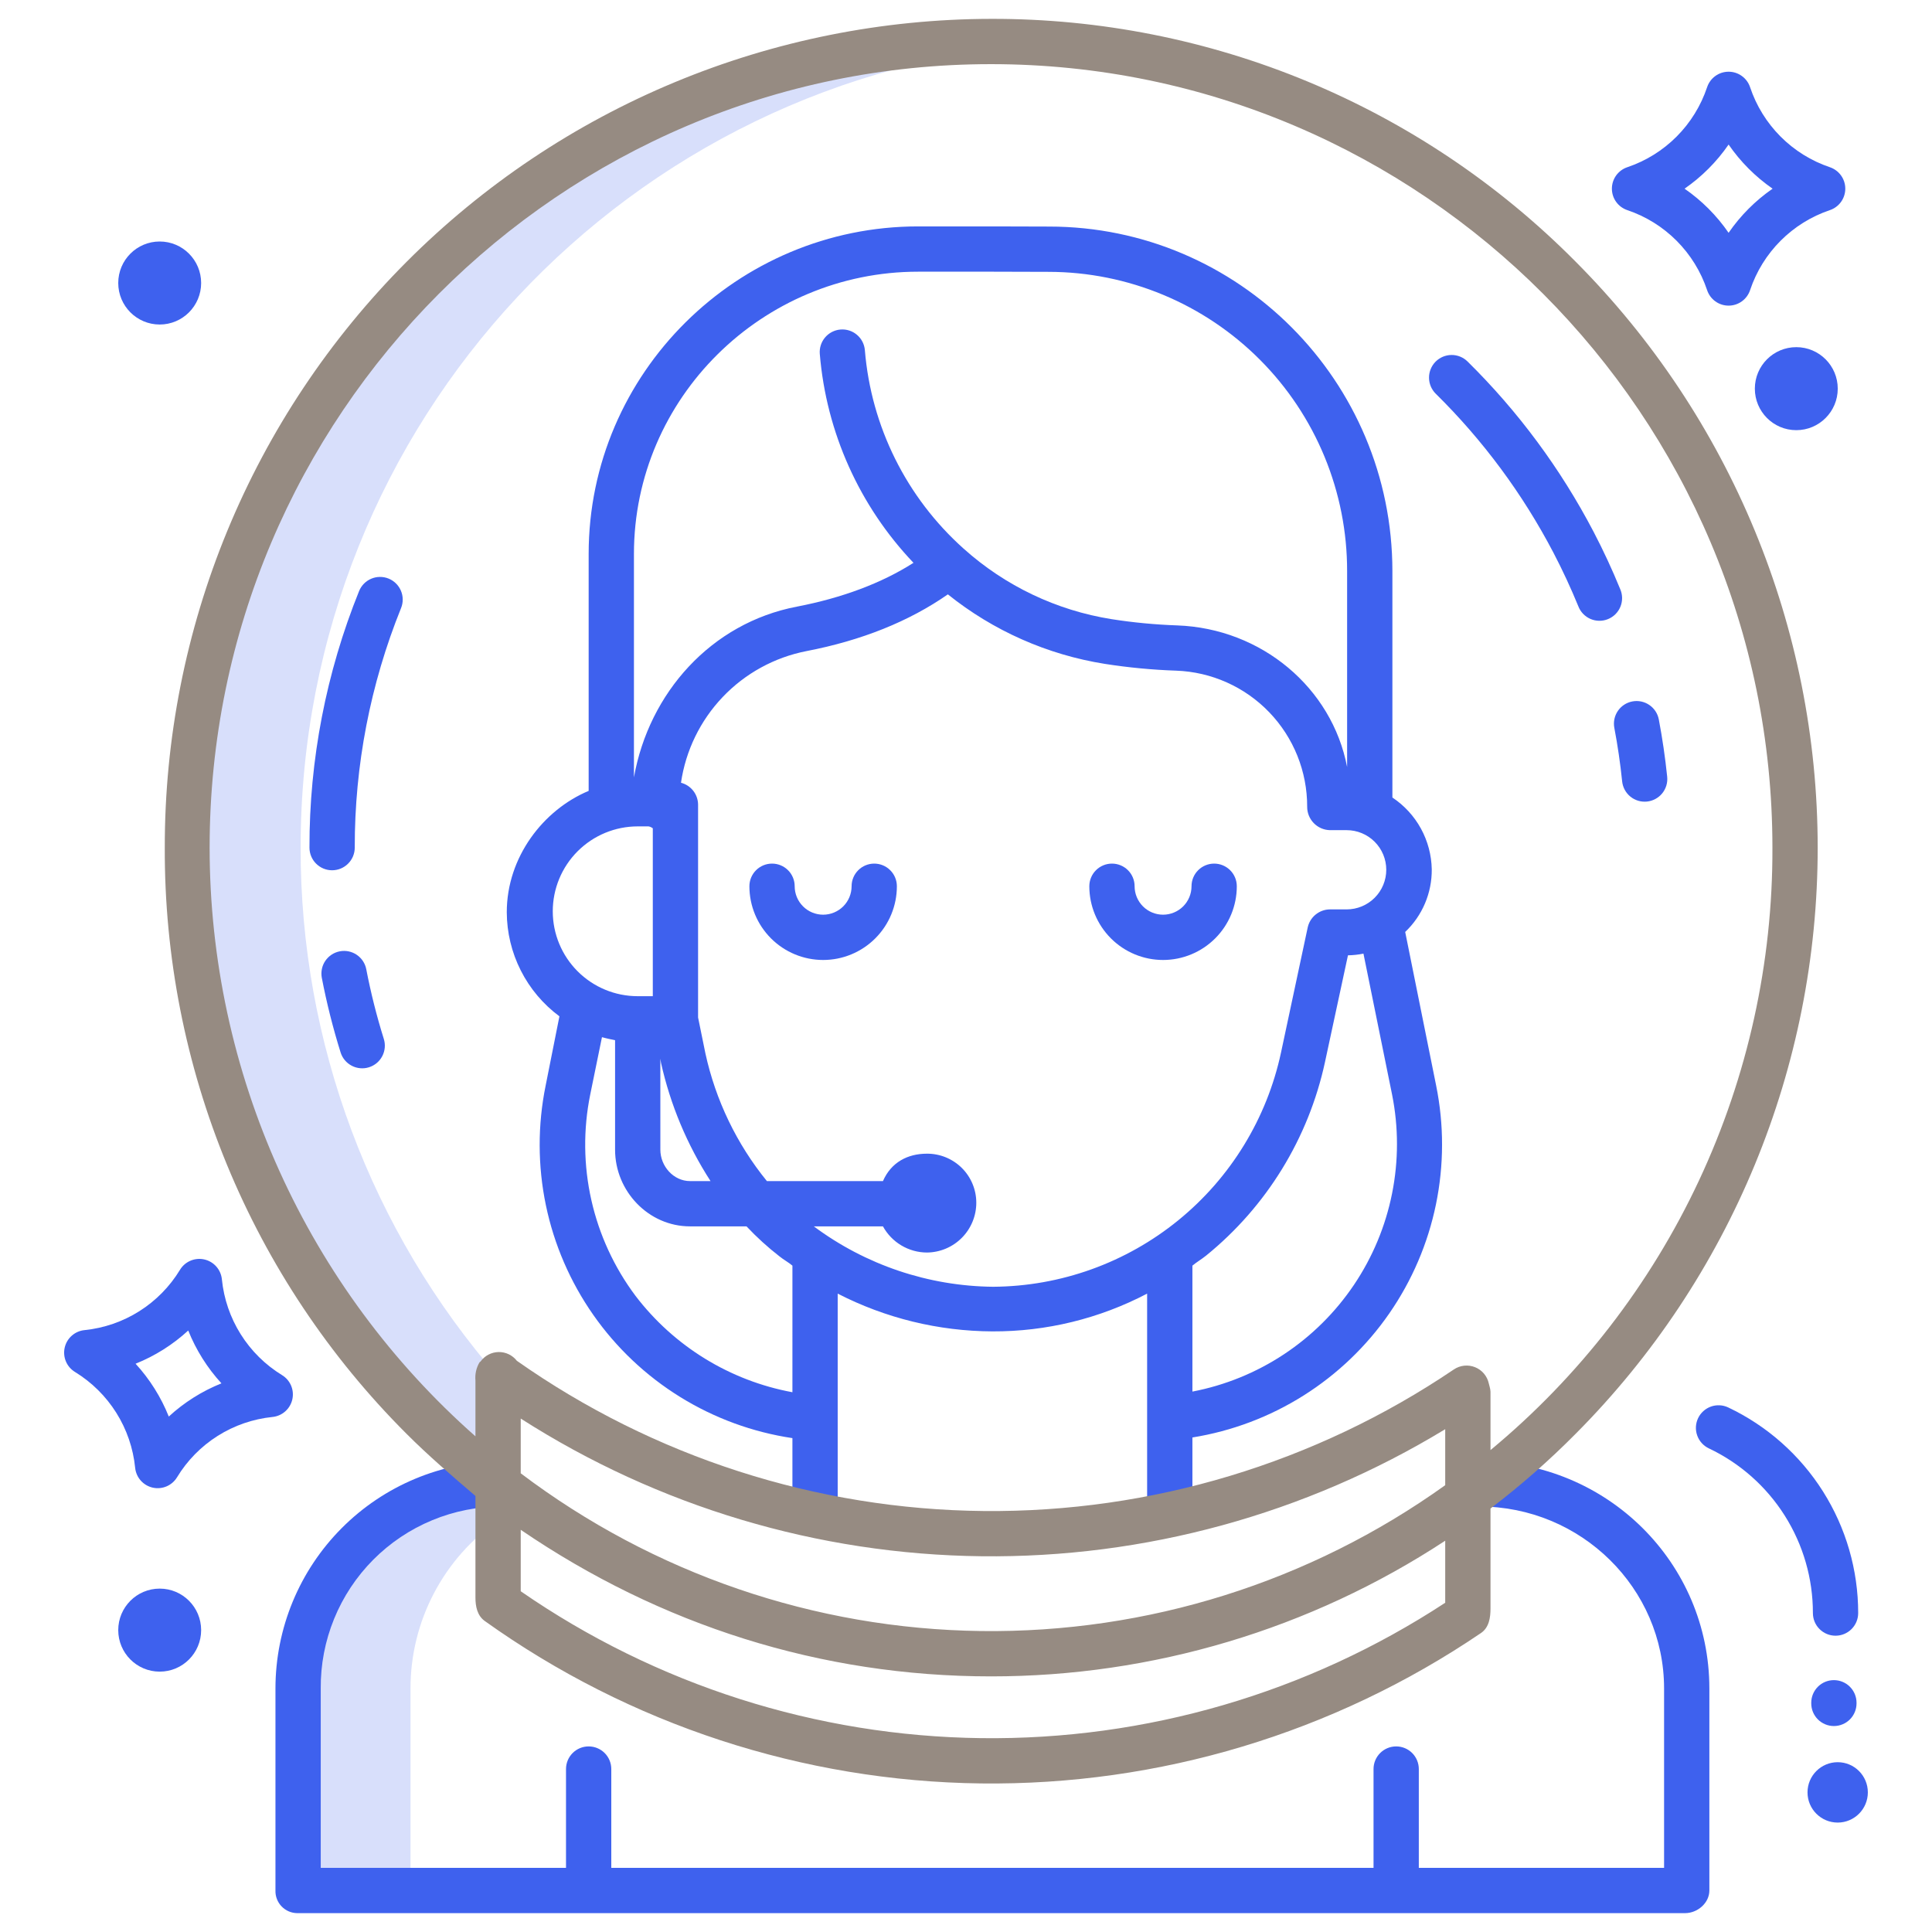 <svg viewBox="0 0 144 144" fill="none" xmlns="http://www.w3.org/2000/svg">
<path d="M22.407 63.177C22.407 31.418 46.978 5.416 78.095 3.244C76.701 3.147 75.295 3.094 73.876 3.094C40.79 3.094 13.97 29.995 13.97 63.177C13.958 72.321 16.035 81.346 20.043 89.565C24.05 97.784 29.881 104.979 37.091 110.602H37.19V102.693C27.637 91.747 22.384 77.705 22.407 63.177Z" fill="#3E61EE" fill-opacity="0.2"/>
<path d="M37.189 113.282V110.677C37.155 110.652 37.122 110.627 37.091 110.602C33.1 110.68 29.299 112.323 26.507 115.175C23.714 118.027 22.153 121.862 22.159 125.854V140.906H30.597V125.854C30.594 123.381 31.192 120.944 32.341 118.754C33.489 116.564 35.153 114.686 37.189 113.282Z" fill="#3E61EE" fill-opacity="0.2"/>
<path d="M88.875 113.344V107.141C91.816 106.668 94.632 105.606 97.154 104.018C99.675 102.43 101.849 100.349 103.546 97.9C105.243 95.451 106.427 92.684 107.028 89.766C107.629 86.847 107.634 83.838 107.043 80.917L104.735 69.462C105.367 68.862 105.869 68.138 106.21 67.335C106.55 66.533 106.723 65.669 106.715 64.797C106.696 63.734 106.419 62.691 105.908 61.758C105.397 60.826 104.667 60.031 103.781 59.443V42.577C103.781 28.392 92.316 16.887 78.19 16.887L74.019 16.875H68.43C54.967 16.875 43.875 27.789 43.875 41.289V58.948C40.5 60.36 37.772 63.876 37.772 67.996C37.778 69.504 38.136 70.991 38.817 72.337C39.498 73.683 40.484 74.852 41.696 75.751L40.668 80.917C40.07 83.858 40.076 86.889 40.686 89.827C41.297 92.764 42.5 95.547 44.221 98.005C45.941 100.463 48.145 102.545 50.697 104.124C53.248 105.703 56.094 106.746 59.062 107.189V113.344H62.437V96.419C66.005 98.252 69.957 99.217 73.968 99.234C77.984 99.251 81.943 98.284 85.5 96.419V113.344H88.875ZM103.758 81.587C104.244 84.018 104.244 86.522 103.757 88.953C103.271 91.385 102.309 93.696 100.925 95.753C99.541 97.811 97.764 99.574 95.696 100.942C93.628 102.309 91.31 103.254 88.875 103.721V94.334C89.156 94.093 89.576 93.845 89.894 93.587C94.403 89.928 97.529 84.84 98.756 79.163L100.469 71.204C100.857 71.197 101.244 71.155 101.624 71.078L103.758 81.587ZM68.43 20.25H74L78.171 20.262C81.096 20.267 83.991 20.848 86.692 21.973C89.393 23.097 91.845 24.742 93.91 26.814C95.975 28.886 97.611 31.344 98.726 34.049C99.84 36.754 100.411 39.651 100.406 42.577V57.171C99.281 51.276 94.041 46.84 87.74 46.614C86.102 46.557 84.469 46.402 82.849 46.148C78.742 45.494 74.912 43.668 71.819 40.889C67.562 37.083 64.929 31.788 64.462 26.098C64.424 25.652 64.211 25.24 63.869 24.952C63.528 24.663 63.085 24.523 62.64 24.561C62.194 24.599 61.782 24.812 61.494 25.154C61.206 25.495 61.065 25.938 61.103 26.383C61.587 32.216 64.051 37.709 68.086 41.949C65.704 43.472 62.739 44.572 59.384 45.217C53.011 46.442 48.375 51.629 47.25 57.94V41.29C47.25 29.65 56.828 20.25 68.43 20.25ZM49.218 78.905L49.267 79.214C49.966 82.349 51.216 85.334 52.959 88.031H51.427C50.202 88.031 49.219 86.924 49.219 85.692L49.218 78.905ZM47.529 61.594H48.342C48.457 61.616 48.564 61.665 48.656 61.737V74.25H47.529C45.85 74.25 44.241 73.583 43.054 72.397C41.867 71.21 41.2 69.6 41.2 67.922C41.2 66.244 41.867 64.634 43.054 63.447C44.241 62.261 45.85 61.594 47.529 61.594ZM59.062 103.769C54.406 102.91 50.237 100.348 47.366 96.584C45.779 94.463 44.657 92.03 44.076 89.446C43.494 86.862 43.465 84.183 43.991 81.587L44.867 77.305C45.184 77.397 45.563 77.472 45.844 77.531V85.693C45.844 88.786 48.341 91.406 51.428 91.406H55.64C56.399 92.214 57.22 92.96 58.095 93.64C58.413 93.898 58.782 94.093 59.063 94.334L59.062 103.769ZM60.657 91.406H65.81C66.132 91.993 66.606 92.484 67.181 92.827C67.757 93.17 68.413 93.353 69.083 93.356C70.064 93.349 71.001 92.954 71.691 92.258C72.382 91.561 72.769 90.62 72.767 89.64C72.767 89.158 72.671 88.681 72.485 88.236C72.299 87.791 72.027 87.387 71.685 87.048C71.342 86.709 70.936 86.441 70.49 86.259C70.043 86.077 69.565 85.985 69.083 85.989C67.659 85.989 66.423 86.625 65.81 88.031H57.16C54.907 85.261 53.337 81.999 52.576 78.51L52.031 75.838V59.973C52.028 59.598 51.901 59.236 51.671 58.941C51.44 58.646 51.119 58.435 50.757 58.341C51.107 55.94 52.194 53.707 53.867 51.95C55.54 50.193 57.718 48.998 60.099 48.531C64.22 47.738 67.763 46.314 70.648 44.3C74.03 47.014 78.062 48.8 82.345 49.481C84.106 49.757 85.882 49.926 87.664 49.987C90.29 50.081 92.776 51.191 94.598 53.084C96.421 54.977 97.436 57.504 97.429 60.131C97.426 60.585 97.602 61.021 97.917 61.347C98.232 61.673 98.663 61.863 99.116 61.875H100.371C101.154 61.875 101.906 62.186 102.459 62.74C103.013 63.294 103.324 64.045 103.324 64.828C103.324 65.611 103.013 66.362 102.459 66.916C101.906 67.47 101.154 67.781 100.371 67.781H99.116C98.728 67.786 98.353 67.924 98.053 68.171C97.753 68.418 97.546 68.759 97.466 69.14L95.48 78.446C94.426 83.365 91.725 87.778 87.823 90.953C83.921 94.129 79.051 95.877 74.02 95.908C69.202 95.86 64.523 94.284 60.657 91.406Z" fill="#3E61EE"/>
<path d="M65.16 64.368C64.713 64.368 64.283 64.546 63.967 64.862C63.651 65.178 63.473 65.608 63.473 66.055C63.473 66.618 63.249 67.157 62.852 67.555C62.454 67.952 61.914 68.176 61.352 68.176C60.79 68.176 60.25 67.952 59.853 67.555C59.455 67.157 59.231 66.618 59.231 66.055C59.231 65.608 59.054 65.178 58.737 64.862C58.421 64.546 57.992 64.368 57.544 64.368C57.096 64.368 56.667 64.546 56.351 64.862C56.034 65.178 55.856 65.608 55.856 66.055C55.856 67.513 56.435 68.91 57.466 69.941C58.497 70.972 59.895 71.551 61.352 71.551C62.81 71.551 64.207 70.972 65.238 69.941C66.269 68.91 66.848 67.513 66.848 66.055C66.848 65.608 66.67 65.178 66.353 64.862C66.037 64.546 65.608 64.368 65.16 64.368Z" fill="#3E61EE"/>
<path d="M92.184 66.055C92.184 65.608 92.006 65.178 91.689 64.862C91.373 64.546 90.944 64.368 90.496 64.368C90.049 64.368 89.619 64.546 89.303 64.862C88.986 65.178 88.809 65.608 88.809 66.055C88.809 66.618 88.585 67.157 88.188 67.555C87.79 67.952 87.25 68.176 86.688 68.176C86.126 68.176 85.586 67.952 85.189 67.555C84.791 67.157 84.567 66.618 84.567 66.055C84.567 65.608 84.39 65.178 84.073 64.862C83.757 64.546 83.327 64.368 82.88 64.368C82.432 64.368 82.003 64.546 81.687 64.862C81.37 65.178 81.192 65.608 81.192 66.055C81.192 67.513 81.771 68.91 82.802 69.941C83.833 70.972 85.231 71.551 86.688 71.551C88.145 71.551 89.543 70.972 90.574 69.941C91.605 68.91 92.184 67.513 92.184 66.055Z" fill="#3E61EE"/>
<path d="M28.961 43.123C28.756 43.04 28.536 42.999 28.314 43.001C28.093 43.002 27.873 43.048 27.669 43.135C27.465 43.221 27.28 43.347 27.125 43.505C26.97 43.663 26.847 43.85 26.764 44.056C24.31 50.132 23.054 56.624 23.066 63.177C23.066 63.625 23.243 64.054 23.56 64.37C23.876 64.687 24.305 64.865 24.753 64.865C25.201 64.865 25.63 64.687 25.946 64.37C26.263 64.054 26.441 63.625 26.441 63.177C26.43 57.058 27.602 50.994 29.894 45.32C30.061 44.905 30.057 44.44 29.882 44.029C29.707 43.617 29.376 43.291 28.961 43.123Z" fill="#3E61EE"/>
<path d="M25.325 70.906C25.107 70.948 24.9 71.032 24.715 71.154C24.53 71.276 24.371 71.433 24.246 71.617C24.122 71.8 24.035 72.006 23.991 72.224C23.946 72.441 23.945 72.664 23.986 72.882C24.348 74.76 24.815 76.617 25.386 78.442C25.519 78.869 25.817 79.226 26.214 79.433C26.61 79.641 27.073 79.683 27.5 79.549C27.927 79.415 28.284 79.118 28.491 78.721C28.699 78.324 28.741 77.862 28.607 77.434C28.074 75.73 27.638 73.998 27.3 72.244C27.216 71.805 26.96 71.417 26.59 71.166C26.219 70.915 25.764 70.821 25.325 70.906Z" fill="#3E61EE"/>
<path d="M110.25 108.91V112.285C117.844 112.285 124.031 118.372 124.031 125.854V139.219H105.75V131.854C105.75 131.407 105.572 130.977 105.256 130.661C104.939 130.345 104.51 130.167 104.062 130.167C103.615 130.167 103.186 130.345 102.869 130.661C102.553 130.977 102.375 131.407 102.375 131.854V139.219H45.562V131.854C45.562 131.407 45.385 130.977 45.068 130.661C44.752 130.345 44.322 130.167 43.875 130.167C43.427 130.167 42.998 130.345 42.681 130.661C42.365 130.977 42.187 131.407 42.187 131.854V139.219H23.906V125.854C23.891 124.073 24.229 122.308 24.902 120.659C25.574 119.011 26.567 117.512 27.822 116.25C29.078 114.988 30.572 113.987 32.217 113.307C33.862 112.626 35.626 112.279 37.406 112.285V108.91C32.924 108.928 28.632 110.721 25.47 113.897C22.307 117.072 20.531 121.372 20.531 125.854V140.906C20.524 141.125 20.561 141.342 20.64 141.546C20.719 141.75 20.837 141.936 20.989 142.093C21.141 142.25 21.322 142.376 21.523 142.462C21.724 142.548 21.94 142.593 22.158 142.594H125.593C126.525 142.594 127.406 141.838 127.406 140.906V125.854C127.406 116.511 119.812 108.91 110.25 108.91Z" fill="#3E61EE"/>
<path d="M120.141 14.063C120.141 14.417 120.252 14.762 120.459 15.049C120.666 15.336 120.958 15.551 121.294 15.663C122.678 16.13 123.935 16.912 124.966 17.946C125.997 18.981 126.775 20.24 127.238 21.625C127.35 21.962 127.565 22.254 127.852 22.462C128.139 22.669 128.485 22.78 128.839 22.78C129.194 22.78 129.539 22.669 129.826 22.462C130.114 22.254 130.329 21.962 130.441 21.625C130.904 20.24 131.681 18.981 132.713 17.946C133.744 16.912 135.001 16.13 136.385 15.663C136.72 15.551 137.012 15.336 137.219 15.049C137.426 14.761 137.537 14.416 137.537 14.063C137.537 13.709 137.426 13.364 137.219 13.077C137.012 12.79 136.72 12.575 136.385 12.462C135.001 11.995 133.744 11.213 132.713 10.179C131.681 9.144 130.904 7.885 130.441 6.5C130.329 6.163 130.114 5.871 129.826 5.664C129.539 5.456 129.194 5.345 128.839 5.345C128.485 5.345 128.139 5.456 127.852 5.664C127.565 5.871 127.35 6.163 127.238 6.5C126.775 7.885 125.997 9.144 124.966 10.179C123.935 11.213 122.678 11.995 121.294 12.462C120.958 12.574 120.666 12.789 120.459 13.076C120.252 13.364 120.141 13.709 120.141 14.063ZM128.839 10.774C129.725 12.06 130.837 13.174 132.12 14.063C130.837 14.951 129.725 16.066 128.839 17.351C127.953 16.066 126.841 14.951 125.557 14.063C126.841 13.174 127.953 12.06 128.839 10.774Z" fill="#3E61EE"/>
<path d="M21.787 104.307C21.866 103.962 21.834 103.601 21.696 103.275C21.558 102.949 21.321 102.675 21.018 102.491C19.772 101.727 18.718 100.686 17.941 99.447C17.164 98.209 16.683 96.808 16.538 95.353C16.503 95.001 16.358 94.668 16.123 94.402C15.889 94.136 15.577 93.951 15.231 93.873C14.885 93.794 14.524 93.827 14.198 93.966C13.871 94.104 13.597 94.342 13.414 94.646C12.657 95.893 11.62 96.948 10.386 97.728C9.152 98.508 7.755 98.99 6.302 99.139C5.95 99.173 5.617 99.318 5.352 99.552C5.086 99.786 4.901 100.098 4.822 100.444C4.744 100.789 4.776 101.15 4.914 101.476C5.052 101.802 5.289 102.077 5.592 102.26C6.839 103.024 7.892 104.066 8.67 105.304C9.447 106.542 9.927 107.943 10.073 109.398C10.108 109.751 10.253 110.084 10.487 110.349C10.722 110.615 11.034 110.8 11.38 110.879C11.725 110.957 12.087 110.924 12.413 110.786C12.739 110.647 13.013 110.409 13.197 110.106C13.954 108.858 14.99 107.803 16.224 107.023C17.458 106.244 18.856 105.761 20.308 105.613C20.66 105.578 20.993 105.433 21.258 105.198C21.524 104.964 21.709 104.652 21.787 104.307ZM12.58 105.581C12 104.13 11.161 102.796 10.105 101.644C11.552 101.063 12.882 100.225 14.03 99.169C14.611 100.62 15.449 101.954 16.505 103.106C15.058 103.687 13.728 104.526 12.58 105.581Z" fill="#3E61EE"/>
<path d="M136.688 125.227C136.24 125.227 135.811 125.404 135.494 125.721C135.178 126.037 135 126.467 135 126.914V126.961C135 127.409 135.178 127.838 135.494 128.155C135.811 128.471 136.24 128.649 136.688 128.649C137.135 128.649 137.564 128.471 137.881 128.155C138.197 127.838 138.375 127.409 138.375 126.961V126.914C138.375 126.467 138.197 126.037 137.881 125.721C137.564 125.404 137.135 125.227 136.688 125.227Z" fill="#3E61EE"/>
<path d="M136.81 121.916C137.258 121.916 137.687 121.738 138.003 121.422C138.32 121.105 138.498 120.676 138.498 120.229C138.499 117.019 137.589 113.876 135.875 111.163C134.16 108.45 131.712 106.279 128.813 104.903C128.612 104.808 128.395 104.753 128.174 104.742C127.953 104.731 127.731 104.764 127.523 104.838C127.314 104.913 127.122 105.028 126.958 105.177C126.793 105.325 126.66 105.505 126.565 105.705C126.47 105.905 126.415 106.122 126.404 106.344C126.393 106.565 126.426 106.786 126.501 106.995C126.575 107.204 126.69 107.396 126.839 107.56C126.987 107.724 127.167 107.858 127.367 107.953C129.69 109.054 131.652 110.793 133.025 112.966C134.398 115.139 135.126 117.658 135.123 120.229C135.123 120.676 135.3 121.105 135.617 121.422C135.933 121.738 136.363 121.916 136.81 121.916Z" fill="#3E61EE"/>
<path d="M133.885 32.062C135.592 32.062 136.975 30.677 136.975 28.969C136.975 27.26 135.592 25.875 133.885 25.875C132.179 25.875 130.796 27.26 130.796 28.969C130.796 30.677 132.179 32.062 133.885 32.062Z" fill="#3E61EE"/>
<path d="M136.97 135.844C138.212 135.844 139.218 134.836 139.218 133.594C139.218 132.351 138.212 131.344 136.97 131.344C135.728 131.344 134.722 132.351 134.722 133.594C134.722 134.836 135.728 135.844 136.97 135.844Z" fill="#3E61EE"/>
<path d="M11.903 24.188C13.609 24.188 14.992 22.802 14.992 21.094C14.992 19.385 13.609 18 11.903 18C10.197 18 8.813 19.385 8.813 21.094C8.813 22.802 10.197 24.188 11.903 24.188Z" fill="#3E61EE"/>
<path d="M11.903 124.594C13.609 124.594 14.992 123.209 14.992 121.5C14.992 119.791 13.609 118.406 11.903 118.406C10.197 118.406 8.813 119.791 8.813 121.5C8.813 123.209 10.197 124.594 11.903 124.594Z" fill="#3E61EE"/>
<path d="M120.905 58.238C120.951 58.684 121.172 59.092 121.519 59.375C121.866 59.657 122.311 59.79 122.756 59.744C123.202 59.698 123.61 59.477 123.893 59.13C124.175 58.783 124.308 58.338 124.262 57.892C124.115 56.462 123.904 55.024 123.637 53.617C123.552 53.179 123.297 52.792 122.927 52.542C122.558 52.291 122.104 52.197 121.665 52.281C121.227 52.364 120.839 52.618 120.587 52.986C120.335 53.355 120.24 53.809 120.322 54.248C120.572 55.56 120.769 56.903 120.905 58.238Z" fill="#3E61EE"/>
<path d="M115.786 41.198C116.459 42.487 117.081 43.826 117.634 45.176C117.714 45.388 117.835 45.581 117.99 45.745C118.146 45.908 118.332 46.039 118.539 46.13C118.746 46.22 118.969 46.268 119.195 46.27C119.421 46.273 119.645 46.23 119.853 46.144C120.062 46.059 120.252 45.932 120.411 45.772C120.57 45.612 120.696 45.421 120.78 45.212C120.864 45.002 120.905 44.778 120.901 44.552C120.897 44.327 120.848 44.104 120.756 43.898C120.164 42.451 119.498 41.016 118.776 39.635C116.322 34.94 113.152 30.657 109.378 26.939C109.059 26.627 108.629 26.453 108.183 26.458C107.736 26.462 107.31 26.642 106.996 26.96C106.683 27.279 106.508 27.708 106.511 28.154C106.513 28.601 106.693 29.028 107.009 29.343C110.533 32.814 113.494 36.814 115.786 41.198Z" fill="#3E61EE"/>
<path d="M73.875 1.406C65.775 1.418 57.757 3.024 50.277 6.135C42.798 9.246 36.005 13.799 30.285 19.535C24.566 25.271 20.032 32.077 16.943 39.565C13.854 47.053 12.27 55.076 12.282 63.177C12.252 71.285 13.827 79.319 16.917 86.816C20.008 94.313 24.552 101.123 30.288 106.855C31.939 108.511 33.749 110.058 35.437 111.5V119.075C35.437 119.718 35.564 120.413 36.133 120.821C46.934 128.541 59.841 132.766 73.117 132.927C86.392 133.087 99.398 129.175 110.383 121.717C110.992 121.303 111.093 120.559 111.093 119.885V112.437C113.341 110.727 115.465 108.861 117.452 106.854C129.001 95.25 135.483 79.544 135.48 63.173C135.477 46.802 128.989 31.099 117.436 19.5C111.736 13.749 104.949 9.187 97.472 6.081C89.993 2.975 81.973 1.386 73.875 1.406ZM107.718 119.46C97.451 126.19 85.41 129.704 73.134 129.551C60.859 129.399 48.908 125.586 38.812 118.603V114.022C49.218 121.123 61.176 124.948 73.865 124.948C85.894 124.953 97.662 121.438 107.718 114.836V119.46ZM107.718 110.697C97.64 117.918 85.517 121.727 73.12 121.568C60.723 121.409 48.702 117.289 38.812 109.812V105.731C49.072 112.298 60.97 115.854 73.152 115.994C85.333 116.135 97.309 112.853 107.718 106.524V110.697ZM111.093 108.081V103.728C111.086 103.608 111.066 103.489 111.034 103.373L110.966 103.112C110.907 102.842 110.782 102.59 110.604 102.379C110.425 102.168 110.197 102.004 109.94 101.902C109.683 101.799 109.405 101.761 109.13 101.79C108.855 101.82 108.591 101.916 108.362 102.071C98.029 109.058 85.815 112.738 73.341 112.623C60.868 112.507 48.724 108.602 38.522 101.424C38.361 101.217 38.153 101.05 37.916 100.937C37.679 100.824 37.419 100.768 37.156 100.773C36.894 100.779 36.636 100.845 36.403 100.968C36.171 101.09 35.97 101.265 35.818 101.479L35.743 101.537C35.5 101.944 35.393 102.418 35.437 102.891V107.055C29.213 101.564 24.227 94.812 20.811 87.247C17.395 79.682 15.627 71.477 15.624 63.177C15.624 30.977 41.757 4.781 73.859 4.781C105.961 4.781 132.106 30.977 132.106 63.177C132.136 71.749 130.267 80.221 126.634 87.985C123.001 95.749 117.694 102.613 111.093 108.082V108.081Z" fill="#968B82"/>
</svg>
